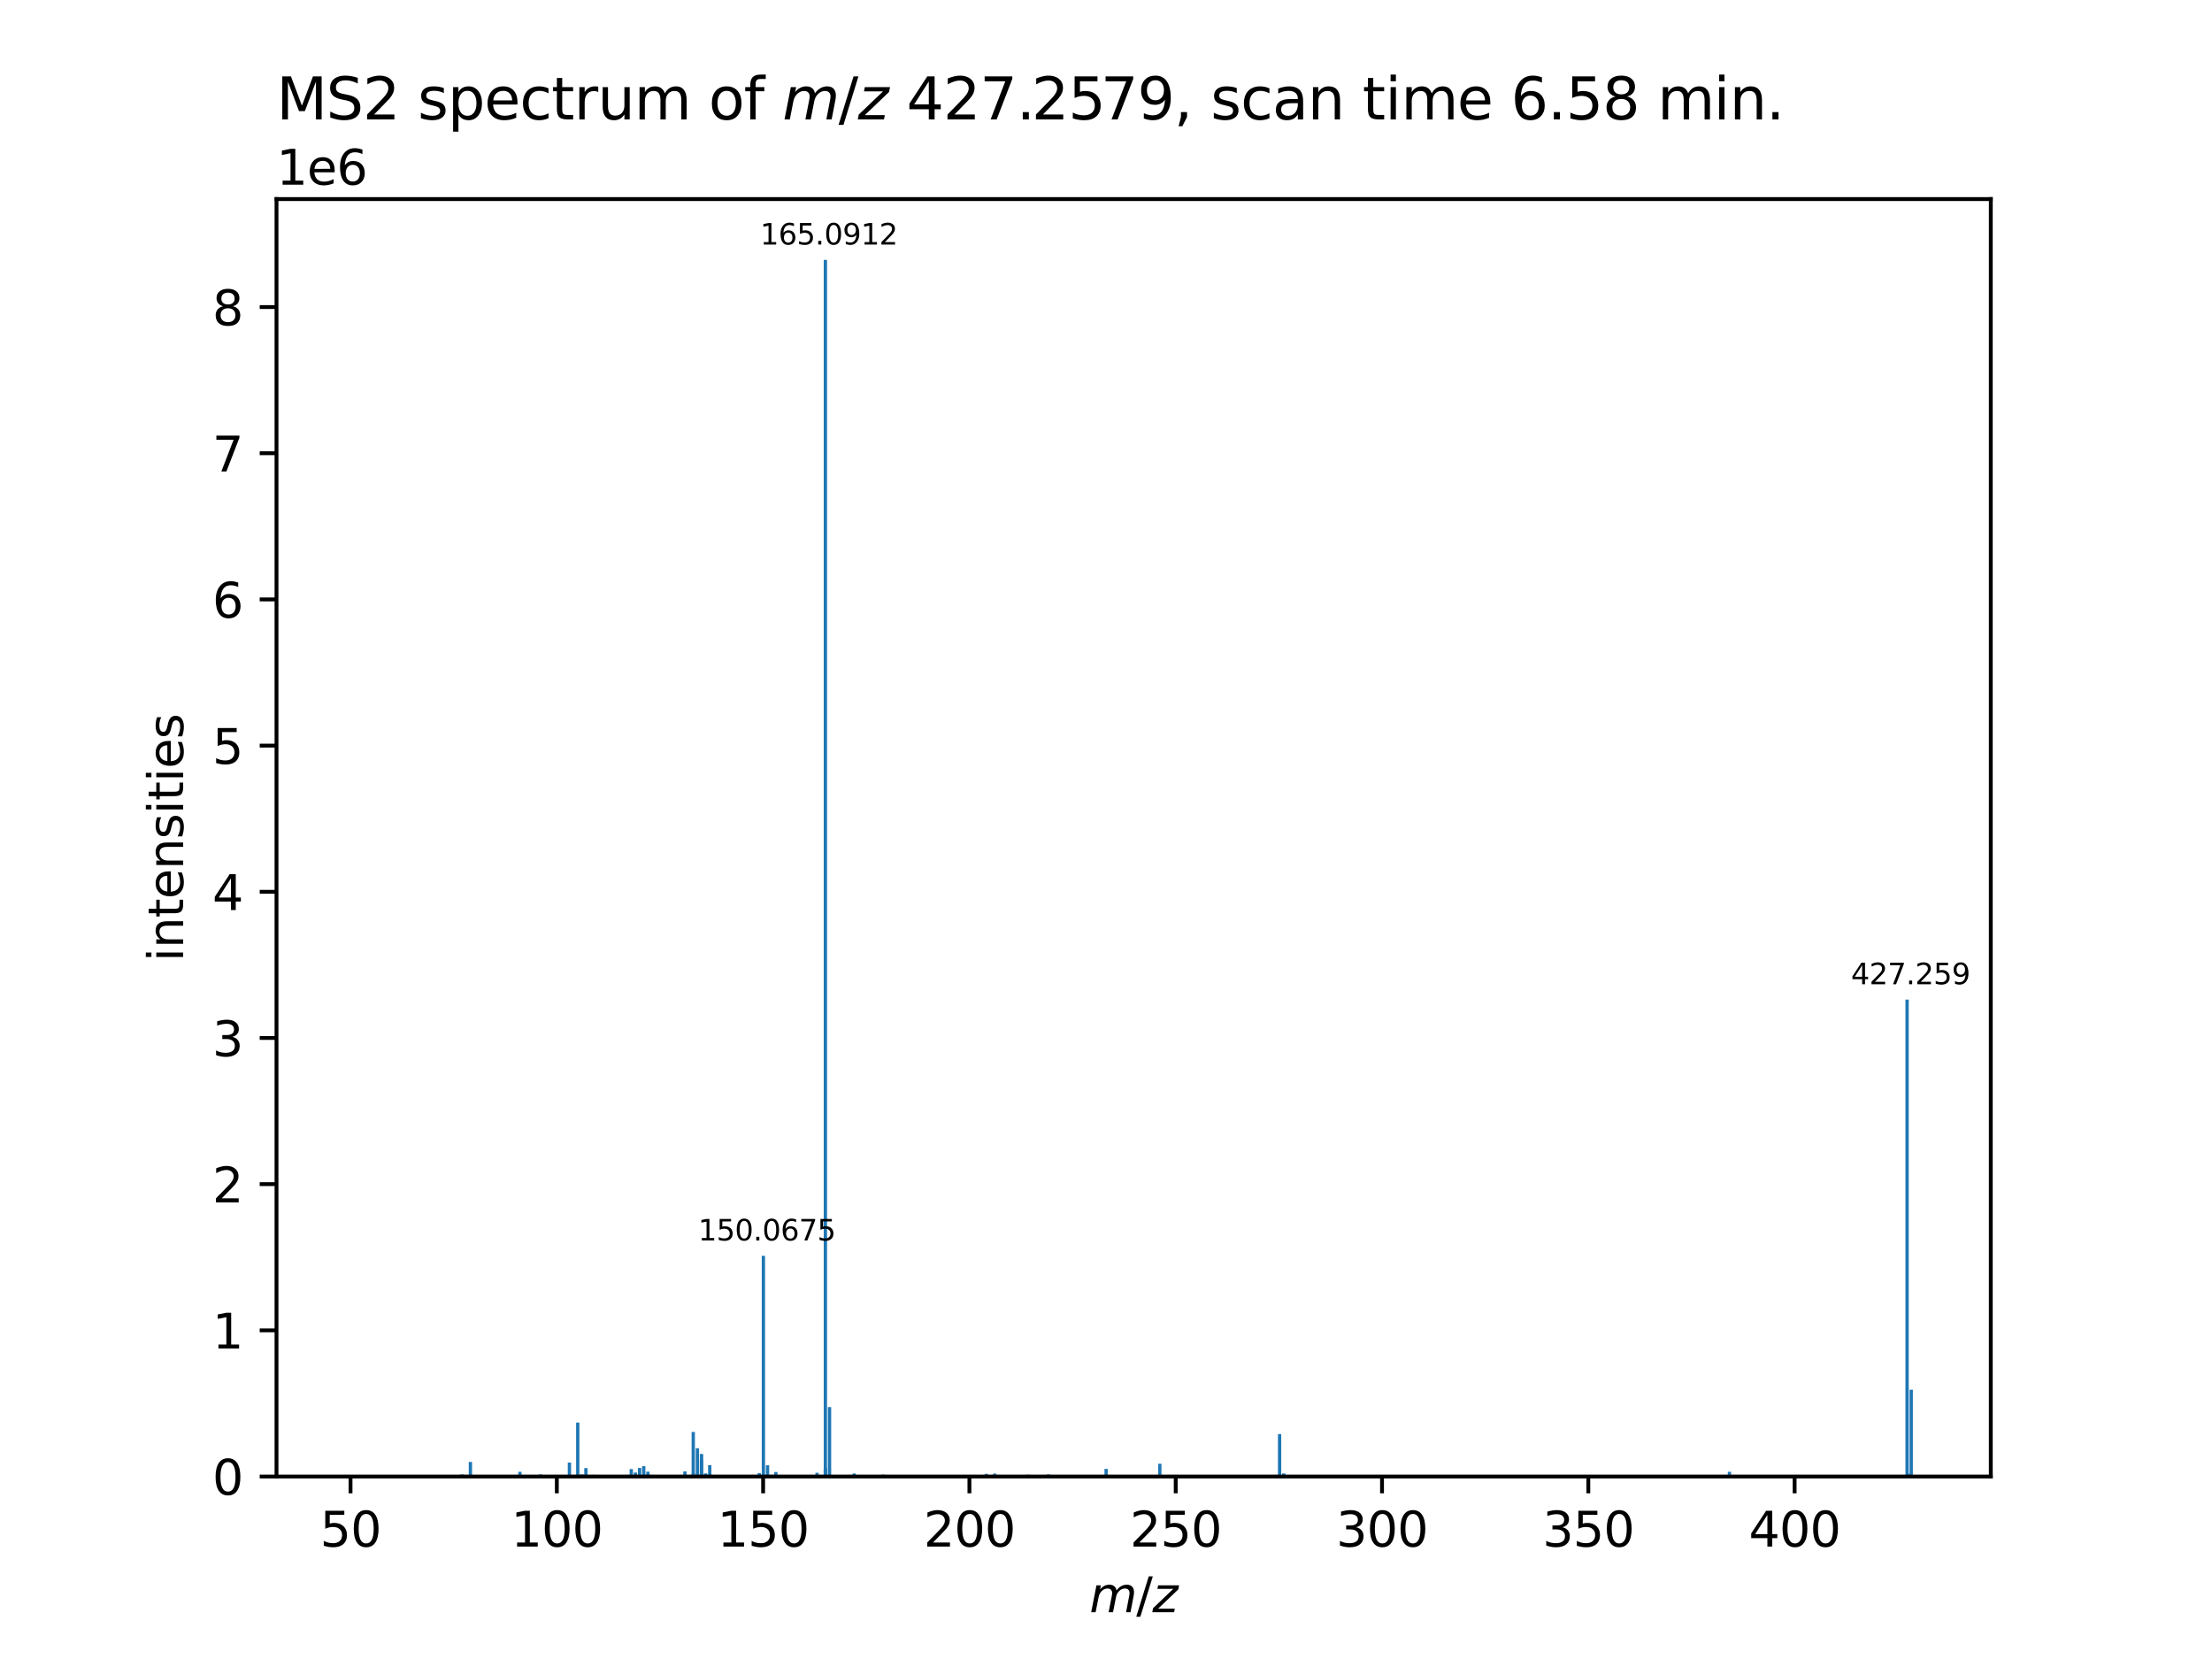 <?xml version="1.0" encoding="utf-8" standalone="no"?>
<!DOCTYPE svg PUBLIC "-//W3C//DTD SVG 1.1//EN"
  "http://www.w3.org/Graphics/SVG/1.1/DTD/svg11.dtd">
<svg xmlns:xlink="http://www.w3.org/1999/xlink" width="460.8pt" height="345.6pt" viewBox="0 0 460.8 345.6" xmlns="http://www.w3.org/2000/svg" version="1.1">
 <defs>
  <style type="text/css">*{stroke-linejoin: round; stroke-linecap: butt}</style>
 </defs>
 <g id="figure_1">
  <g id="patch_1">
   <path d="M 0 345.6 
L 460.8 345.6 
L 460.8 0 
L 0 0 
z
" style="fill: #ffffff"/>
  </g>
  <g id="axes_1">
   <g id="patch_2">
    <path d="M 57.6 307.584 
L 414.72 307.584 
L 414.72 41.472 
L 57.6 41.472 
z
" style="fill: #ffffff"/>
   </g>
   <g id="patch_3">
    <path d="M 73.833 307.584 
L 74.52 307.584 
L 74.52 307.446 
L 73.833 307.446 
z
" clip-path="url(#pd0211fc03f)" style="fill: #1f77b4"/>
   </g>
   <g id="patch_4">
    <path d="M 78.723 307.584 
L 79.411 307.584 
L 79.411 307.359 
L 78.723 307.359 
z
" clip-path="url(#pd0211fc03f)" style="fill: #1f77b4"/>
   </g>
   <g id="patch_5">
    <path d="M 83.421 307.584 
L 84.109 307.584 
L 84.109 307.449 
L 83.421 307.449 
z
" clip-path="url(#pd0211fc03f)" style="fill: #1f77b4"/>
   </g>
   <g id="patch_6">
    <path d="M 83.663 307.584 
L 84.351 307.584 
L 84.351 307.311 
L 83.663 307.311 
z
" clip-path="url(#pd0211fc03f)" style="fill: #1f77b4"/>
   </g>
   <g id="patch_7">
    <path d="M 91.657 307.584 
L 92.344 307.584 
L 92.344 307.327 
L 91.657 307.327 
z
" clip-path="url(#pd0211fc03f)" style="fill: #1f77b4"/>
   </g>
   <g id="patch_8">
    <path d="M 94.416 307.584 
L 95.104 307.584 
L 95.104 307.434 
L 94.416 307.434 
z
" clip-path="url(#pd0211fc03f)" style="fill: #1f77b4"/>
   </g>
   <g id="patch_9">
    <path d="M 95.918 307.584 
L 96.606 307.584 
L 96.606 307.149 
L 95.918 307.149 
z
" clip-path="url(#pd0211fc03f)" style="fill: #1f77b4"/>
   </g>
   <g id="patch_10">
    <path d="M 97.65 307.584 
L 98.338 307.584 
L 98.338 304.55 
L 97.65 304.55 
z
" clip-path="url(#pd0211fc03f)" style="fill: #1f77b4"/>
   </g>
   <g id="patch_11">
    <path d="M 107.098 307.584 
L 107.786 307.584 
L 107.786 307.387 
L 107.098 307.387 
z
" clip-path="url(#pd0211fc03f)" style="fill: #1f77b4"/>
   </g>
   <g id="patch_12">
    <path d="M 107.964 307.584 
L 108.652 307.584 
L 108.652 306.602 
L 107.964 306.602 
z
" clip-path="url(#pd0211fc03f)" style="fill: #1f77b4"/>
   </g>
   <g id="patch_13">
    <path d="M 109.697 307.584 
L 110.385 307.584 
L 110.385 307.432 
L 109.697 307.432 
z
" clip-path="url(#pd0211fc03f)" style="fill: #1f77b4"/>
   </g>
   <g id="patch_14">
    <path d="M 111.398 307.584 
L 112.086 307.584 
L 112.086 307.356 
L 111.398 307.356 
z
" clip-path="url(#pd0211fc03f)" style="fill: #1f77b4"/>
   </g>
   <g id="patch_15">
    <path d="M 112.285 307.584 
L 112.972 307.584 
L 112.972 307.15 
L 112.285 307.15 
z
" clip-path="url(#pd0211fc03f)" style="fill: #1f77b4"/>
   </g>
   <g id="patch_16">
    <path d="M 118.278 307.584 
L 118.966 307.584 
L 118.966 304.682 
L 118.278 304.682 
z
" clip-path="url(#pd0211fc03f)" style="fill: #1f77b4"/>
   </g>
   <g id="patch_17">
    <path d="M 119.145 307.584 
L 119.833 307.584 
L 119.833 307.244 
L 119.145 307.244 
z
" clip-path="url(#pd0211fc03f)" style="fill: #1f77b4"/>
   </g>
   <g id="patch_18">
    <path d="M 119.99 307.584 
L 120.677 307.584 
L 120.677 307.24 
L 119.99 307.24 
z
" clip-path="url(#pd0211fc03f)" style="fill: #1f77b4"/>
   </g>
   <g id="patch_19">
    <path d="M 120.011 307.584 
L 120.699 307.584 
L 120.699 296.35 
L 120.011 296.35 
z
" clip-path="url(#pd0211fc03f)" style="fill: #1f77b4"/>
   </g>
   <g id="patch_20">
    <path d="M 120.873 307.584 
L 121.561 307.584 
L 121.561 307.14 
L 120.873 307.14 
z
" clip-path="url(#pd0211fc03f)" style="fill: #1f77b4"/>
   </g>
   <g id="patch_21">
    <path d="M 121.508 307.584 
L 122.196 307.584 
L 122.196 307.36 
L 121.508 307.36 
z
" clip-path="url(#pd0211fc03f)" style="fill: #1f77b4"/>
   </g>
   <g id="patch_22">
    <path d="M 121.712 307.584 
L 122.4 307.584 
L 122.4 305.831 
L 121.712 305.831 
z
" clip-path="url(#pd0211fc03f)" style="fill: #1f77b4"/>
   </g>
   <g id="patch_23">
    <path d="M 121.743 307.584 
L 122.431 307.584 
L 122.431 307.238 
L 121.743 307.238 
z
" clip-path="url(#pd0211fc03f)" style="fill: #1f77b4"/>
   </g>
   <g id="patch_24">
    <path d="M 123.445 307.584 
L 124.132 307.584 
L 124.132 307.24 
L 123.445 307.24 
z
" clip-path="url(#pd0211fc03f)" style="fill: #1f77b4"/>
   </g>
   <g id="patch_25">
    <path d="M 126.064 307.584 
L 126.752 307.584 
L 126.752 307.418 
L 126.064 307.418 
z
" clip-path="url(#pd0211fc03f)" style="fill: #1f77b4"/>
   </g>
   <g id="patch_26">
    <path d="M 128.593 307.584 
L 129.28 307.584 
L 129.28 307.41 
L 128.593 307.41 
z
" clip-path="url(#pd0211fc03f)" style="fill: #1f77b4"/>
   </g>
   <g id="patch_27">
    <path d="M 130.325 307.584 
L 131.012 307.584 
L 131.012 307.402 
L 130.325 307.402 
z
" clip-path="url(#pd0211fc03f)" style="fill: #1f77b4"/>
   </g>
   <g id="patch_28">
    <path d="M 131.16 307.584 
L 131.848 307.584 
L 131.848 306.032 
L 131.16 306.032 
z
" clip-path="url(#pd0211fc03f)" style="fill: #1f77b4"/>
   </g>
   <g id="patch_29">
    <path d="M 132.026 307.584 
L 132.714 307.584 
L 132.714 306.756 
L 132.026 306.756 
z
" clip-path="url(#pd0211fc03f)" style="fill: #1f77b4"/>
   </g>
   <g id="patch_30">
    <path d="M 132.037 307.584 
L 132.724 307.584 
L 132.724 307.371 
L 132.037 307.371 
z
" clip-path="url(#pd0211fc03f)" style="fill: #1f77b4"/>
   </g>
   <g id="patch_31">
    <path d="M 132.892 307.584 
L 133.58 307.584 
L 133.58 305.794 
L 132.892 305.794 
z
" clip-path="url(#pd0211fc03f)" style="fill: #1f77b4"/>
   </g>
   <g id="patch_32">
    <path d="M 133.759 307.584 
L 134.446 307.584 
L 134.446 305.436 
L 133.759 305.436 
z
" clip-path="url(#pd0211fc03f)" style="fill: #1f77b4"/>
   </g>
   <g id="patch_33">
    <path d="M 134.625 307.584 
L 135.313 307.584 
L 135.313 306.575 
L 134.625 306.575 
z
" clip-path="url(#pd0211fc03f)" style="fill: #1f77b4"/>
   </g>
   <g id="patch_34">
    <path d="M 134.645 307.584 
L 135.333 307.584 
L 135.333 307.062 
L 134.645 307.062 
z
" clip-path="url(#pd0211fc03f)" style="fill: #1f77b4"/>
   </g>
   <g id="patch_35">
    <path d="M 142.34 307.584 
L 143.028 307.584 
L 143.028 306.506 
L 142.34 306.506 
z
" clip-path="url(#pd0211fc03f)" style="fill: #1f77b4"/>
   </g>
   <g id="patch_36">
    <path d="M 143.207 307.584 
L 143.895 307.584 
L 143.895 307.342 
L 143.207 307.342 
z
" clip-path="url(#pd0211fc03f)" style="fill: #1f77b4"/>
   </g>
   <g id="patch_37">
    <path d="M 144.073 307.584 
L 144.76 307.584 
L 144.76 298.309 
L 144.073 298.309 
z
" clip-path="url(#pd0211fc03f)" style="fill: #1f77b4"/>
   </g>
   <g id="patch_38">
    <path d="M 144.082 307.584 
L 144.77 307.584 
L 144.77 306.902 
L 144.082 306.902 
z
" clip-path="url(#pd0211fc03f)" style="fill: #1f77b4"/>
   </g>
   <g id="patch_39">
    <path d="M 144.939 307.584 
L 145.627 307.584 
L 145.627 301.701 
L 144.939 301.701 
z
" clip-path="url(#pd0211fc03f)" style="fill: #1f77b4"/>
   </g>
   <g id="patch_40">
    <path d="M 145.774 307.584 
L 146.462 307.584 
L 146.462 304.159 
L 145.774 304.159 
z
" clip-path="url(#pd0211fc03f)" style="fill: #1f77b4"/>
   </g>
   <g id="patch_41">
    <path d="M 145.805 307.584 
L 146.493 307.584 
L 146.493 302.881 
L 145.805 302.881 
z
" clip-path="url(#pd0211fc03f)" style="fill: #1f77b4"/>
   </g>
   <g id="patch_42">
    <path d="M 146.649 307.584 
L 147.336 307.584 
L 147.336 306.938 
L 146.649 306.938 
z
" clip-path="url(#pd0211fc03f)" style="fill: #1f77b4"/>
   </g>
   <g id="patch_43">
    <path d="M 147.506 307.584 
L 148.194 307.584 
L 148.194 305.224 
L 147.506 305.224 
z
" clip-path="url(#pd0211fc03f)" style="fill: #1f77b4"/>
   </g>
   <g id="patch_44">
    <path d="M 147.538 307.584 
L 148.225 307.584 
L 148.225 307.058 
L 147.538 307.058 
z
" clip-path="url(#pd0211fc03f)" style="fill: #1f77b4"/>
   </g>
   <g id="patch_45">
    <path d="M 154.387 307.584 
L 155.074 307.584 
L 155.074 307.335 
L 154.387 307.335 
z
" clip-path="url(#pd0211fc03f)" style="fill: #1f77b4"/>
   </g>
   <g id="patch_46">
    <path d="M 157.82 307.584 
L 158.508 307.584 
L 158.508 306.87 
L 157.82 306.87 
z
" clip-path="url(#pd0211fc03f)" style="fill: #1f77b4"/>
   </g>
   <g id="patch_47">
    <path d="M 158.687 307.584 
L 159.374 307.584 
L 159.374 261.614 
L 158.687 261.614 
z
" clip-path="url(#pd0211fc03f)" style="fill: #1f77b4"/>
   </g>
   <g id="patch_48">
    <path d="M 159.549 307.584 
L 160.237 307.584 
L 160.237 305.251 
L 159.549 305.251 
z
" clip-path="url(#pd0211fc03f)" style="fill: #1f77b4"/>
   </g>
   <g id="patch_49">
    <path d="M 160.42 307.584 
L 161.107 307.584 
L 161.107 307.235 
L 160.42 307.235 
z
" clip-path="url(#pd0211fc03f)" style="fill: #1f77b4"/>
   </g>
   <g id="patch_50">
    <path d="M 161.285 307.584 
L 161.973 307.584 
L 161.973 306.653 
L 161.285 306.653 
z
" clip-path="url(#pd0211fc03f)" style="fill: #1f77b4"/>
   </g>
   <g id="patch_51">
    <path d="M 169.867 307.584 
L 170.555 307.584 
L 170.555 306.813 
L 169.867 306.813 
z
" clip-path="url(#pd0211fc03f)" style="fill: #1f77b4"/>
   </g>
   <g id="patch_52">
    <path d="M 171.575 307.584 
L 172.263 307.584 
L 172.263 306.034 
L 171.575 306.034 
z
" clip-path="url(#pd0211fc03f)" style="fill: #1f77b4"/>
   </g>
   <g id="patch_53">
    <path d="M 171.6 307.584 
L 172.288 307.584 
L 172.288 54.144 
L 171.6 54.144 
z
" clip-path="url(#pd0211fc03f)" style="fill: #1f77b4"/>
   </g>
   <g id="patch_54">
    <path d="M 171.619 307.584 
L 172.307 307.584 
L 172.307 306.597 
L 171.619 306.597 
z
" clip-path="url(#pd0211fc03f)" style="fill: #1f77b4"/>
   </g>
   <g id="patch_55">
    <path d="M 171.625 307.584 
L 172.313 307.584 
L 172.313 305.821 
L 171.625 305.821 
z
" clip-path="url(#pd0211fc03f)" style="fill: #1f77b4"/>
   </g>
   <g id="patch_56">
    <path d="M 171.632 307.584 
L 172.32 307.584 
L 172.32 306.755 
L 171.632 306.755 
z
" clip-path="url(#pd0211fc03f)" style="fill: #1f77b4"/>
   </g>
   <g id="patch_57">
    <path d="M 172.449 307.584 
L 173.137 307.584 
L 173.137 307.278 
L 172.449 307.278 
z
" clip-path="url(#pd0211fc03f)" style="fill: #1f77b4"/>
   </g>
   <g id="patch_58">
    <path d="M 172.462 307.584 
L 173.15 307.584 
L 173.15 293.121 
L 172.462 293.121 
z
" clip-path="url(#pd0211fc03f)" style="fill: #1f77b4"/>
   </g>
   <g id="patch_59">
    <path d="M 177.603 307.584 
L 178.291 307.584 
L 178.291 306.955 
L 177.603 306.955 
z
" clip-path="url(#pd0211fc03f)" style="fill: #1f77b4"/>
   </g>
   <g id="patch_60">
    <path d="M 183.646 307.584 
L 184.334 307.584 
L 184.334 307.196 
L 183.646 307.196 
z
" clip-path="url(#pd0211fc03f)" style="fill: #1f77b4"/>
   </g>
   <g id="patch_61">
    <path d="M 185.858 307.584 
L 186.545 307.584 
L 186.545 307.433 
L 185.858 307.433 
z
" clip-path="url(#pd0211fc03f)" style="fill: #1f77b4"/>
   </g>
   <g id="patch_62">
    <path d="M 190.528 307.584 
L 191.216 307.584 
L 191.216 307.389 
L 190.528 307.389 
z
" clip-path="url(#pd0211fc03f)" style="fill: #1f77b4"/>
   </g>
   <g id="patch_63">
    <path d="M 204.264 307.584 
L 204.952 307.584 
L 204.952 307.298 
L 204.264 307.298 
z
" clip-path="url(#pd0211fc03f)" style="fill: #1f77b4"/>
   </g>
   <g id="patch_64">
    <path d="M 205.131 307.584 
L 205.818 307.584 
L 205.818 307.014 
L 205.131 307.014 
z
" clip-path="url(#pd0211fc03f)" style="fill: #1f77b4"/>
   </g>
   <g id="patch_65">
    <path d="M 206.863 307.584 
L 207.55 307.584 
L 207.55 306.978 
L 206.863 306.978 
z
" clip-path="url(#pd0211fc03f)" style="fill: #1f77b4"/>
   </g>
   <g id="patch_66">
    <path d="M 213.743 307.584 
L 214.431 307.584 
L 214.431 307.218 
L 213.743 307.218 
z
" clip-path="url(#pd0211fc03f)" style="fill: #1f77b4"/>
   </g>
   <g id="patch_67">
    <path d="M 218.054 307.584 
L 218.742 307.584 
L 218.742 307.156 
L 218.054 307.156 
z
" clip-path="url(#pd0211fc03f)" style="fill: #1f77b4"/>
   </g>
   <g id="patch_68">
    <path d="M 230.079 307.584 
L 230.767 307.584 
L 230.767 306.001 
L 230.079 306.001 
z
" clip-path="url(#pd0211fc03f)" style="fill: #1f77b4"/>
   </g>
   <g id="patch_69">
    <path d="M 232.688 307.584 
L 233.375 307.584 
L 233.375 307.343 
L 232.688 307.343 
z
" clip-path="url(#pd0211fc03f)" style="fill: #1f77b4"/>
   </g>
   <g id="patch_70">
    <path d="M 241.27 307.584 
L 241.958 307.584 
L 241.958 304.928 
L 241.27 304.928 
z
" clip-path="url(#pd0211fc03f)" style="fill: #1f77b4"/>
   </g>
   <g id="patch_71">
    <path d="M 242.132 307.584 
L 242.82 307.584 
L 242.82 307.299 
L 242.132 307.299 
z
" clip-path="url(#pd0211fc03f)" style="fill: #1f77b4"/>
   </g>
   <g id="patch_72">
    <path d="M 266.192 307.584 
L 266.879 307.584 
L 266.879 307.346 
L 266.192 307.346 
z
" clip-path="url(#pd0211fc03f)" style="fill: #1f77b4"/>
   </g>
   <g id="patch_73">
    <path d="M 266.219 307.584 
L 266.906 307.584 
L 266.906 298.741 
L 266.219 298.741 
z
" clip-path="url(#pd0211fc03f)" style="fill: #1f77b4"/>
   </g>
   <g id="patch_74">
    <path d="M 267.081 307.584 
L 267.769 307.584 
L 267.769 306.936 
L 267.081 306.936 
z
" clip-path="url(#pd0211fc03f)" style="fill: #1f77b4"/>
   </g>
   <g id="patch_75">
    <path d="M 318.368 307.584 
L 319.056 307.584 
L 319.056 307.397 
L 318.368 307.397 
z
" clip-path="url(#pd0211fc03f)" style="fill: #1f77b4"/>
   </g>
   <g id="patch_76">
    <path d="M 359.931 307.584 
L 360.619 307.584 
L 360.619 306.6 
L 359.931 306.6 
z
" clip-path="url(#pd0211fc03f)" style="fill: #1f77b4"/>
   </g>
   <g id="patch_77">
    <path d="M 365.535 307.584 
L 366.223 307.584 
L 366.223 307.392 
L 365.535 307.392 
z
" clip-path="url(#pd0211fc03f)" style="fill: #1f77b4"/>
   </g>
   <g id="patch_78">
    <path d="M 396.937 307.584 
L 397.625 307.584 
L 397.625 208.238 
L 396.937 208.238 
z
" clip-path="url(#pd0211fc03f)" style="fill: #1f77b4"/>
   </g>
   <g id="patch_79">
    <path d="M 397.04 307.584 
L 397.728 307.584 
L 397.728 306.931 
L 397.04 306.931 
z
" clip-path="url(#pd0211fc03f)" style="fill: #1f77b4"/>
   </g>
   <g id="patch_80">
    <path d="M 397.8 307.584 
L 398.487 307.584 
L 398.487 289.507 
L 397.8 289.507 
z
" clip-path="url(#pd0211fc03f)" style="fill: #1f77b4"/>
   </g>
   <g id="matplotlib.axis_1">
    <g id="xtick_1">
     <g id="line2d_1">
      <defs>
       <path id="m084077f33c" d="M 0 0 
L 0 3.5 
" style="stroke: #000000; stroke-width: 0.8"/>
      </defs>
      <g>
       <use xlink:href="#m084077f33c" x="73.021" y="307.584" style="stroke: #000000; stroke-width: 0.8"/>
      </g>
     </g>
     <g id="text_1">
      <!-- 50 -->
      <g transform="translate(66.658 322.182) scale(0.1 -0.1)">
       <defs>
        <path id="DejaVuSans-35" d="M 691 4666 
L 3169 4666 
L 3169 4134 
L 1269 4134 
L 1269 2991 
Q 1406 3038 1543 3061 
Q 1681 3084 1819 3084 
Q 2600 3084 3056 2656 
Q 3513 2228 3513 1497 
Q 3513 744 3044 326 
Q 2575 -91 1722 -91 
Q 1428 -91 1123 -41 
Q 819 9 494 109 
L 494 744 
Q 775 591 1075 516 
Q 1375 441 1709 441 
Q 2250 441 2565 725 
Q 2881 1009 2881 1497 
Q 2881 1984 2565 2268 
Q 2250 2553 1709 2553 
Q 1456 2553 1204 2497 
Q 953 2441 691 2322 
L 691 4666 
z
" transform="scale(0.016)"/>
        <path id="DejaVuSans-30" d="M 2034 4250 
Q 1547 4250 1301 3770 
Q 1056 3291 1056 2328 
Q 1056 1369 1301 889 
Q 1547 409 2034 409 
Q 2525 409 2770 889 
Q 3016 1369 3016 2328 
Q 3016 3291 2770 3770 
Q 2525 4250 2034 4250 
z
M 2034 4750 
Q 2819 4750 3233 4129 
Q 3647 3509 3647 2328 
Q 3647 1150 3233 529 
Q 2819 -91 2034 -91 
Q 1250 -91 836 529 
Q 422 1150 422 2328 
Q 422 3509 836 4129 
Q 1250 4750 2034 4750 
z
" transform="scale(0.016)"/>
       </defs>
       <use xlink:href="#DejaVuSans-35"/>
       <use xlink:href="#DejaVuSans-30" x="63.623"/>
      </g>
     </g>
    </g>
    <g id="xtick_2">
     <g id="line2d_2">
      <g>
       <use xlink:href="#m084077f33c" x="115.997" y="307.584" style="stroke: #000000; stroke-width: 0.8"/>
      </g>
     </g>
     <g id="text_2">
      <!-- 100 -->
      <g transform="translate(106.453 322.182) scale(0.1 -0.1)">
       <defs>
        <path id="DejaVuSans-31" d="M 794 531 
L 1825 531 
L 1825 4091 
L 703 3866 
L 703 4441 
L 1819 4666 
L 2450 4666 
L 2450 531 
L 3481 531 
L 3481 0 
L 794 0 
L 794 531 
z
" transform="scale(0.016)"/>
       </defs>
       <use xlink:href="#DejaVuSans-31"/>
       <use xlink:href="#DejaVuSans-30" x="63.623"/>
       <use xlink:href="#DejaVuSans-30" x="127.246"/>
      </g>
     </g>
    </g>
    <g id="xtick_3">
     <g id="line2d_3">
      <g>
       <use xlink:href="#m084077f33c" x="158.973" y="307.584" style="stroke: #000000; stroke-width: 0.8"/>
      </g>
     </g>
     <g id="text_3">
      <!-- 150 -->
      <g transform="translate(149.429 322.182) scale(0.1 -0.1)">
       <use xlink:href="#DejaVuSans-31"/>
       <use xlink:href="#DejaVuSans-35" x="63.623"/>
       <use xlink:href="#DejaVuSans-30" x="127.246"/>
      </g>
     </g>
    </g>
    <g id="xtick_4">
     <g id="line2d_4">
      <g>
       <use xlink:href="#m084077f33c" x="201.948" y="307.584" style="stroke: #000000; stroke-width: 0.8"/>
      </g>
     </g>
     <g id="text_4">
      <!-- 200 -->
      <g transform="translate(192.405 322.182) scale(0.1 -0.1)">
       <defs>
        <path id="DejaVuSans-32" d="M 1228 531 
L 3431 531 
L 3431 0 
L 469 0 
L 469 531 
Q 828 903 1448 1529 
Q 2069 2156 2228 2338 
Q 2531 2678 2651 2914 
Q 2772 3150 2772 3378 
Q 2772 3750 2511 3984 
Q 2250 4219 1831 4219 
Q 1534 4219 1204 4116 
Q 875 4013 500 3803 
L 500 4441 
Q 881 4594 1212 4672 
Q 1544 4750 1819 4750 
Q 2544 4750 2975 4387 
Q 3406 4025 3406 3419 
Q 3406 3131 3298 2873 
Q 3191 2616 2906 2266 
Q 2828 2175 2409 1742 
Q 1991 1309 1228 531 
z
" transform="scale(0.016)"/>
       </defs>
       <use xlink:href="#DejaVuSans-32"/>
       <use xlink:href="#DejaVuSans-30" x="63.623"/>
       <use xlink:href="#DejaVuSans-30" x="127.246"/>
      </g>
     </g>
    </g>
    <g id="xtick_5">
     <g id="line2d_5">
      <g>
       <use xlink:href="#m084077f33c" x="244.924" y="307.584" style="stroke: #000000; stroke-width: 0.8"/>
      </g>
     </g>
     <g id="text_5">
      <!-- 250 -->
      <g transform="translate(235.381 322.182) scale(0.1 -0.1)">
       <use xlink:href="#DejaVuSans-32"/>
       <use xlink:href="#DejaVuSans-35" x="63.623"/>
       <use xlink:href="#DejaVuSans-30" x="127.246"/>
      </g>
     </g>
    </g>
    <g id="xtick_6">
     <g id="line2d_6">
      <g>
       <use xlink:href="#m084077f33c" x="287.9" y="307.584" style="stroke: #000000; stroke-width: 0.8"/>
      </g>
     </g>
     <g id="text_6">
      <!-- 300 -->
      <g transform="translate(278.356 322.182) scale(0.1 -0.1)">
       <defs>
        <path id="DejaVuSans-33" d="M 2597 2516 
Q 3050 2419 3304 2112 
Q 3559 1806 3559 1356 
Q 3559 666 3084 287 
Q 2609 -91 1734 -91 
Q 1441 -91 1130 -33 
Q 819 25 488 141 
L 488 750 
Q 750 597 1062 519 
Q 1375 441 1716 441 
Q 2309 441 2620 675 
Q 2931 909 2931 1356 
Q 2931 1769 2642 2001 
Q 2353 2234 1838 2234 
L 1294 2234 
L 1294 2753 
L 1863 2753 
Q 2328 2753 2575 2939 
Q 2822 3125 2822 3475 
Q 2822 3834 2567 4026 
Q 2313 4219 1838 4219 
Q 1578 4219 1281 4162 
Q 984 4106 628 3988 
L 628 4550 
Q 988 4650 1302 4700 
Q 1616 4750 1894 4750 
Q 2613 4750 3031 4423 
Q 3450 4097 3450 3541 
Q 3450 3153 3228 2886 
Q 3006 2619 2597 2516 
z
" transform="scale(0.016)"/>
       </defs>
       <use xlink:href="#DejaVuSans-33"/>
       <use xlink:href="#DejaVuSans-30" x="63.623"/>
       <use xlink:href="#DejaVuSans-30" x="127.246"/>
      </g>
     </g>
    </g>
    <g id="xtick_7">
     <g id="line2d_7">
      <g>
       <use xlink:href="#m084077f33c" x="330.876" y="307.584" style="stroke: #000000; stroke-width: 0.8"/>
      </g>
     </g>
     <g id="text_7">
      <!-- 350 -->
      <g transform="translate(321.332 322.182) scale(0.1 -0.1)">
       <use xlink:href="#DejaVuSans-33"/>
       <use xlink:href="#DejaVuSans-35" x="63.623"/>
       <use xlink:href="#DejaVuSans-30" x="127.246"/>
      </g>
     </g>
    </g>
    <g id="xtick_8">
     <g id="line2d_8">
      <g>
       <use xlink:href="#m084077f33c" x="373.852" y="307.584" style="stroke: #000000; stroke-width: 0.8"/>
      </g>
     </g>
     <g id="text_8">
      <!-- 400 -->
      <g transform="translate(364.308 322.182) scale(0.1 -0.1)">
       <defs>
        <path id="DejaVuSans-34" d="M 2419 4116 
L 825 1625 
L 2419 1625 
L 2419 4116 
z
M 2253 4666 
L 3047 4666 
L 3047 1625 
L 3713 1625 
L 3713 1100 
L 3047 1100 
L 3047 0 
L 2419 0 
L 2419 1100 
L 313 1100 
L 313 1709 
L 2253 4666 
z
" transform="scale(0.016)"/>
       </defs>
       <use xlink:href="#DejaVuSans-34"/>
       <use xlink:href="#DejaVuSans-30" x="63.623"/>
       <use xlink:href="#DejaVuSans-30" x="127.246"/>
      </g>
     </g>
    </g>
    <g id="text_9">
     <!-- ${m/z}$ -->
     <g transform="translate(226.96 335.861) scale(0.1 -0.1)">
      <defs>
       <path id="DejaVuSans-Oblique-6d" d="M 5747 2113 
L 5338 0 
L 4763 0 
L 5166 2094 
Q 5191 2228 5203 2325 
Q 5216 2422 5216 2491 
Q 5216 2772 5059 2928 
Q 4903 3084 4622 3084 
Q 4203 3084 3875 2770 
Q 3547 2456 3450 1953 
L 3066 0 
L 2491 0 
L 2900 2094 
Q 2925 2209 2937 2307 
Q 2950 2406 2950 2484 
Q 2950 2769 2794 2926 
Q 2638 3084 2363 3084 
Q 1938 3084 1609 2770 
Q 1281 2456 1184 1953 
L 800 0 
L 225 0 
L 909 3500 
L 1484 3500 
L 1375 2956 
Q 1609 3263 1923 3423 
Q 2238 3584 2597 3584 
Q 2978 3584 3223 3384 
Q 3469 3184 3519 2828 
Q 3781 3197 4126 3390 
Q 4472 3584 4856 3584 
Q 5306 3584 5551 3325 
Q 5797 3066 5797 2591 
Q 5797 2488 5784 2364 
Q 5772 2241 5747 2113 
z
" transform="scale(0.016)"/>
       <path id="DejaVuSans-2f" d="M 1625 4666 
L 2156 4666 
L 531 -594 
L 0 -594 
L 1625 4666 
z
" transform="scale(0.016)"/>
       <path id="DejaVuSans-Oblique-7a" d="M 744 3500 
L 3475 3500 
L 3372 2975 
L 738 459 
L 2913 459 
L 2822 0 
L -19 0 
L 84 525 
L 2719 3041 
L 653 3041 
L 744 3500 
z
" transform="scale(0.016)"/>
      </defs>
      <use xlink:href="#DejaVuSans-Oblique-6d" transform="translate(0 0.094)"/>
      <use xlink:href="#DejaVuSans-2f" transform="translate(97.412 0.094)"/>
      <use xlink:href="#DejaVuSans-Oblique-7a" transform="translate(131.104 0.094)"/>
     </g>
    </g>
   </g>
   <g id="matplotlib.axis_2">
    <g id="ytick_1">
     <g id="line2d_9">
      <defs>
       <path id="mabaf7be510" d="M 0 0 
L -3.5 0 
" style="stroke: #000000; stroke-width: 0.8"/>
      </defs>
      <g>
       <use xlink:href="#mabaf7be510" x="57.6" y="307.584" style="stroke: #000000; stroke-width: 0.8"/>
      </g>
     </g>
     <g id="text_10">
      <!-- 0 -->
      <g transform="translate(44.237 311.383) scale(0.1 -0.1)">
       <use xlink:href="#DejaVuSans-30"/>
      </g>
     </g>
    </g>
    <g id="ytick_2">
     <g id="line2d_10">
      <g>
       <use xlink:href="#mabaf7be510" x="57.6" y="277.132" style="stroke: #000000; stroke-width: 0.8"/>
      </g>
     </g>
     <g id="text_11">
      <!-- 1 -->
      <g transform="translate(44.237 280.931) scale(0.1 -0.1)">
       <use xlink:href="#DejaVuSans-31"/>
      </g>
     </g>
    </g>
    <g id="ytick_3">
     <g id="line2d_11">
      <g>
       <use xlink:href="#mabaf7be510" x="57.6" y="246.679" style="stroke: #000000; stroke-width: 0.8"/>
      </g>
     </g>
     <g id="text_12">
      <!-- 2 -->
      <g transform="translate(44.237 250.479) scale(0.1 -0.1)">
       <use xlink:href="#DejaVuSans-32"/>
      </g>
     </g>
    </g>
    <g id="ytick_4">
     <g id="line2d_12">
      <g>
       <use xlink:href="#mabaf7be510" x="57.6" y="216.227" style="stroke: #000000; stroke-width: 0.8"/>
      </g>
     </g>
     <g id="text_13">
      <!-- 3 -->
      <g transform="translate(44.237 220.026) scale(0.1 -0.1)">
       <use xlink:href="#DejaVuSans-33"/>
      </g>
     </g>
    </g>
    <g id="ytick_5">
     <g id="line2d_13">
      <g>
       <use xlink:href="#mabaf7be510" x="57.6" y="185.775" style="stroke: #000000; stroke-width: 0.8"/>
      </g>
     </g>
     <g id="text_14">
      <!-- 4 -->
      <g transform="translate(44.237 189.574) scale(0.1 -0.1)">
       <use xlink:href="#DejaVuSans-34"/>
      </g>
     </g>
    </g>
    <g id="ytick_6">
     <g id="line2d_14">
      <g>
       <use xlink:href="#mabaf7be510" x="57.6" y="155.323" style="stroke: #000000; stroke-width: 0.8"/>
      </g>
     </g>
     <g id="text_15">
      <!-- 5 -->
      <g transform="translate(44.237 159.122) scale(0.1 -0.1)">
       <use xlink:href="#DejaVuSans-35"/>
      </g>
     </g>
    </g>
    <g id="ytick_7">
     <g id="line2d_15">
      <g>
       <use xlink:href="#mabaf7be510" x="57.6" y="124.87" style="stroke: #000000; stroke-width: 0.8"/>
      </g>
     </g>
     <g id="text_16">
      <!-- 6 -->
      <g transform="translate(44.237 128.67) scale(0.1 -0.1)">
       <defs>
        <path id="DejaVuSans-36" d="M 2113 2584 
Q 1688 2584 1439 2293 
Q 1191 2003 1191 1497 
Q 1191 994 1439 701 
Q 1688 409 2113 409 
Q 2538 409 2786 701 
Q 3034 994 3034 1497 
Q 3034 2003 2786 2293 
Q 2538 2584 2113 2584 
z
M 3366 4563 
L 3366 3988 
Q 3128 4100 2886 4159 
Q 2644 4219 2406 4219 
Q 1781 4219 1451 3797 
Q 1122 3375 1075 2522 
Q 1259 2794 1537 2939 
Q 1816 3084 2150 3084 
Q 2853 3084 3261 2657 
Q 3669 2231 3669 1497 
Q 3669 778 3244 343 
Q 2819 -91 2113 -91 
Q 1303 -91 875 529 
Q 447 1150 447 2328 
Q 447 3434 972 4092 
Q 1497 4750 2381 4750 
Q 2619 4750 2861 4703 
Q 3103 4656 3366 4563 
z
" transform="scale(0.016)"/>
       </defs>
       <use xlink:href="#DejaVuSans-36"/>
      </g>
     </g>
    </g>
    <g id="ytick_8">
     <g id="line2d_16">
      <g>
       <use xlink:href="#mabaf7be510" x="57.6" y="94.418" style="stroke: #000000; stroke-width: 0.8"/>
      </g>
     </g>
     <g id="text_17">
      <!-- 7 -->
      <g transform="translate(44.237 98.217) scale(0.1 -0.1)">
       <defs>
        <path id="DejaVuSans-37" d="M 525 4666 
L 3525 4666 
L 3525 4397 
L 1831 0 
L 1172 0 
L 2766 4134 
L 525 4134 
L 525 4666 
z
" transform="scale(0.016)"/>
       </defs>
       <use xlink:href="#DejaVuSans-37"/>
      </g>
     </g>
    </g>
    <g id="ytick_9">
     <g id="line2d_17">
      <g>
       <use xlink:href="#mabaf7be510" x="57.6" y="63.966" style="stroke: #000000; stroke-width: 0.8"/>
      </g>
     </g>
     <g id="text_18">
      <!-- 8 -->
      <g transform="translate(44.237 67.765) scale(0.1 -0.1)">
       <defs>
        <path id="DejaVuSans-38" d="M 2034 2216 
Q 1584 2216 1326 1975 
Q 1069 1734 1069 1313 
Q 1069 891 1326 650 
Q 1584 409 2034 409 
Q 2484 409 2743 651 
Q 3003 894 3003 1313 
Q 3003 1734 2745 1975 
Q 2488 2216 2034 2216 
z
M 1403 2484 
Q 997 2584 770 2862 
Q 544 3141 544 3541 
Q 544 4100 942 4425 
Q 1341 4750 2034 4750 
Q 2731 4750 3128 4425 
Q 3525 4100 3525 3541 
Q 3525 3141 3298 2862 
Q 3072 2584 2669 2484 
Q 3125 2378 3379 2068 
Q 3634 1759 3634 1313 
Q 3634 634 3220 271 
Q 2806 -91 2034 -91 
Q 1263 -91 848 271 
Q 434 634 434 1313 
Q 434 1759 690 2068 
Q 947 2378 1403 2484 
z
M 1172 3481 
Q 1172 3119 1398 2916 
Q 1625 2713 2034 2713 
Q 2441 2713 2670 2916 
Q 2900 3119 2900 3481 
Q 2900 3844 2670 4047 
Q 2441 4250 2034 4250 
Q 1625 4250 1398 4047 
Q 1172 3844 1172 3481 
z
" transform="scale(0.016)"/>
       </defs>
       <use xlink:href="#DejaVuSans-38"/>
      </g>
     </g>
    </g>
    <g id="text_19">
     <!-- intensities -->
     <g transform="translate(38.158 200.315) rotate(-90) scale(0.1 -0.1)">
      <defs>
       <path id="DejaVuSans-69" d="M 603 3500 
L 1178 3500 
L 1178 0 
L 603 0 
L 603 3500 
z
M 603 4863 
L 1178 4863 
L 1178 4134 
L 603 4134 
L 603 4863 
z
" transform="scale(0.016)"/>
       <path id="DejaVuSans-6e" d="M 3513 2113 
L 3513 0 
L 2938 0 
L 2938 2094 
Q 2938 2591 2744 2837 
Q 2550 3084 2163 3084 
Q 1697 3084 1428 2787 
Q 1159 2491 1159 1978 
L 1159 0 
L 581 0 
L 581 3500 
L 1159 3500 
L 1159 2956 
Q 1366 3272 1645 3428 
Q 1925 3584 2291 3584 
Q 2894 3584 3203 3211 
Q 3513 2838 3513 2113 
z
" transform="scale(0.016)"/>
       <path id="DejaVuSans-74" d="M 1172 4494 
L 1172 3500 
L 2356 3500 
L 2356 3053 
L 1172 3053 
L 1172 1153 
Q 1172 725 1289 603 
Q 1406 481 1766 481 
L 2356 481 
L 2356 0 
L 1766 0 
Q 1100 0 847 248 
Q 594 497 594 1153 
L 594 3053 
L 172 3053 
L 172 3500 
L 594 3500 
L 594 4494 
L 1172 4494 
z
" transform="scale(0.016)"/>
       <path id="DejaVuSans-65" d="M 3597 1894 
L 3597 1613 
L 953 1613 
Q 991 1019 1311 708 
Q 1631 397 2203 397 
Q 2534 397 2845 478 
Q 3156 559 3463 722 
L 3463 178 
Q 3153 47 2828 -22 
Q 2503 -91 2169 -91 
Q 1331 -91 842 396 
Q 353 884 353 1716 
Q 353 2575 817 3079 
Q 1281 3584 2069 3584 
Q 2775 3584 3186 3129 
Q 3597 2675 3597 1894 
z
M 3022 2063 
Q 3016 2534 2758 2815 
Q 2500 3097 2075 3097 
Q 1594 3097 1305 2825 
Q 1016 2553 972 2059 
L 3022 2063 
z
" transform="scale(0.016)"/>
       <path id="DejaVuSans-73" d="M 2834 3397 
L 2834 2853 
Q 2591 2978 2328 3040 
Q 2066 3103 1784 3103 
Q 1356 3103 1142 2972 
Q 928 2841 928 2578 
Q 928 2378 1081 2264 
Q 1234 2150 1697 2047 
L 1894 2003 
Q 2506 1872 2764 1633 
Q 3022 1394 3022 966 
Q 3022 478 2636 193 
Q 2250 -91 1575 -91 
Q 1294 -91 989 -36 
Q 684 19 347 128 
L 347 722 
Q 666 556 975 473 
Q 1284 391 1588 391 
Q 1994 391 2212 530 
Q 2431 669 2431 922 
Q 2431 1156 2273 1281 
Q 2116 1406 1581 1522 
L 1381 1569 
Q 847 1681 609 1914 
Q 372 2147 372 2553 
Q 372 3047 722 3315 
Q 1072 3584 1716 3584 
Q 2034 3584 2315 3537 
Q 2597 3491 2834 3397 
z
" transform="scale(0.016)"/>
      </defs>
      <use xlink:href="#DejaVuSans-69"/>
      <use xlink:href="#DejaVuSans-6e" x="27.783"/>
      <use xlink:href="#DejaVuSans-74" x="91.162"/>
      <use xlink:href="#DejaVuSans-65" x="130.371"/>
      <use xlink:href="#DejaVuSans-6e" x="191.895"/>
      <use xlink:href="#DejaVuSans-73" x="255.273"/>
      <use xlink:href="#DejaVuSans-69" x="307.373"/>
      <use xlink:href="#DejaVuSans-74" x="335.156"/>
      <use xlink:href="#DejaVuSans-69" x="374.365"/>
      <use xlink:href="#DejaVuSans-65" x="402.148"/>
      <use xlink:href="#DejaVuSans-73" x="463.672"/>
     </g>
    </g>
    <g id="text_20">
     <!-- 1e6 -->
     <g transform="translate(57.6 38.472) scale(0.1 -0.1)">
      <use xlink:href="#DejaVuSans-31"/>
      <use xlink:href="#DejaVuSans-65" x="63.623"/>
      <use xlink:href="#DejaVuSans-36" x="125.146"/>
     </g>
    </g>
   </g>
   <g id="patch_81">
    <path d="M 57.6 307.584 
L 57.6 41.472 
" style="fill: none; stroke: #000000; stroke-width: 0.8; stroke-linejoin: miter; stroke-linecap: square"/>
   </g>
   <g id="patch_82">
    <path d="M 414.72 307.584 
L 414.72 41.472 
" style="fill: none; stroke: #000000; stroke-width: 0.8; stroke-linejoin: miter; stroke-linecap: square"/>
   </g>
   <g id="patch_83">
    <path d="M 57.6 307.584 
L 414.72 307.584 
" style="fill: none; stroke: #000000; stroke-width: 0.8; stroke-linejoin: miter; stroke-linecap: square"/>
   </g>
   <g id="patch_84">
    <path d="M 57.6 41.472 
L 414.72 41.472 
" style="fill: none; stroke: #000000; stroke-width: 0.8; stroke-linejoin: miter; stroke-linecap: square"/>
   </g>
   <g id="text_21">
    <!-- 150.0675 -->
    <g transform="translate(145.436 258.41) scale(0.06 -0.06)">
     <defs>
      <path id="DejaVuSans-2e" d="M 684 794 
L 1344 794 
L 1344 0 
L 684 0 
L 684 794 
z
" transform="scale(0.016)"/>
     </defs>
     <use xlink:href="#DejaVuSans-31"/>
     <use xlink:href="#DejaVuSans-35" x="63.623"/>
     <use xlink:href="#DejaVuSans-30" x="127.246"/>
     <use xlink:href="#DejaVuSans-2e" x="190.869"/>
     <use xlink:href="#DejaVuSans-30" x="222.656"/>
     <use xlink:href="#DejaVuSans-36" x="286.279"/>
     <use xlink:href="#DejaVuSans-37" x="349.902"/>
     <use xlink:href="#DejaVuSans-35" x="413.525"/>
    </g>
   </g>
   <g id="text_22">
    <!-- 165.0912 -->
    <g transform="translate(158.349 50.94) scale(0.06 -0.06)">
     <defs>
      <path id="DejaVuSans-39" d="M 703 97 
L 703 672 
Q 941 559 1184 500 
Q 1428 441 1663 441 
Q 2288 441 2617 861 
Q 2947 1281 2994 2138 
Q 2813 1869 2534 1725 
Q 2256 1581 1919 1581 
Q 1219 1581 811 2004 
Q 403 2428 403 3163 
Q 403 3881 828 4315 
Q 1253 4750 1959 4750 
Q 2769 4750 3195 4129 
Q 3622 3509 3622 2328 
Q 3622 1225 3098 567 
Q 2575 -91 1691 -91 
Q 1453 -91 1209 -44 
Q 966 3 703 97 
z
M 1959 2075 
Q 2384 2075 2632 2365 
Q 2881 2656 2881 3163 
Q 2881 3666 2632 3958 
Q 2384 4250 1959 4250 
Q 1534 4250 1286 3958 
Q 1038 3666 1038 3163 
Q 1038 2656 1286 2365 
Q 1534 2075 1959 2075 
z
" transform="scale(0.016)"/>
     </defs>
     <use xlink:href="#DejaVuSans-31"/>
     <use xlink:href="#DejaVuSans-36" x="63.623"/>
     <use xlink:href="#DejaVuSans-35" x="127.246"/>
     <use xlink:href="#DejaVuSans-2e" x="190.869"/>
     <use xlink:href="#DejaVuSans-30" x="222.656"/>
     <use xlink:href="#DejaVuSans-39" x="286.279"/>
     <use xlink:href="#DejaVuSans-31" x="349.902"/>
     <use xlink:href="#DejaVuSans-32" x="413.525"/>
    </g>
   </g>
   <g id="text_23">
    <!-- 427.259 -->
    <g transform="translate(385.595 205.033) scale(0.06 -0.06)">
     <use xlink:href="#DejaVuSans-34"/>
     <use xlink:href="#DejaVuSans-32" x="63.623"/>
     <use xlink:href="#DejaVuSans-37" x="127.246"/>
     <use xlink:href="#DejaVuSans-2e" x="190.869"/>
     <use xlink:href="#DejaVuSans-32" x="222.656"/>
     <use xlink:href="#DejaVuSans-35" x="286.279"/>
     <use xlink:href="#DejaVuSans-39" x="349.902"/>
    </g>
   </g>
   <g id="text_24">
    <!-- MS2 spectrum of ${m/z}$ 427.2579, scan time 6.58 min. -->
    <g transform="translate(57.6 24.874) scale(0.12 -0.12)">
     <defs>
      <path id="DejaVuSans-4d" d="M 628 4666 
L 1569 4666 
L 2759 1491 
L 3956 4666 
L 4897 4666 
L 4897 0 
L 4281 0 
L 4281 4097 
L 3078 897 
L 2444 897 
L 1241 4097 
L 1241 0 
L 628 0 
L 628 4666 
z
" transform="scale(0.016)"/>
      <path id="DejaVuSans-53" d="M 3425 4513 
L 3425 3897 
Q 3066 4069 2747 4153 
Q 2428 4238 2131 4238 
Q 1616 4238 1336 4038 
Q 1056 3838 1056 3469 
Q 1056 3159 1242 3001 
Q 1428 2844 1947 2747 
L 2328 2669 
Q 3034 2534 3370 2195 
Q 3706 1856 3706 1288 
Q 3706 609 3251 259 
Q 2797 -91 1919 -91 
Q 1588 -91 1214 -16 
Q 841 59 441 206 
L 441 856 
Q 825 641 1194 531 
Q 1563 422 1919 422 
Q 2459 422 2753 634 
Q 3047 847 3047 1241 
Q 3047 1584 2836 1778 
Q 2625 1972 2144 2069 
L 1759 2144 
Q 1053 2284 737 2584 
Q 422 2884 422 3419 
Q 422 4038 858 4394 
Q 1294 4750 2059 4750 
Q 2388 4750 2728 4690 
Q 3069 4631 3425 4513 
z
" transform="scale(0.016)"/>
      <path id="DejaVuSans-20" transform="scale(0.016)"/>
      <path id="DejaVuSans-70" d="M 1159 525 
L 1159 -1331 
L 581 -1331 
L 581 3500 
L 1159 3500 
L 1159 2969 
Q 1341 3281 1617 3432 
Q 1894 3584 2278 3584 
Q 2916 3584 3314 3078 
Q 3713 2572 3713 1747 
Q 3713 922 3314 415 
Q 2916 -91 2278 -91 
Q 1894 -91 1617 61 
Q 1341 213 1159 525 
z
M 3116 1747 
Q 3116 2381 2855 2742 
Q 2594 3103 2138 3103 
Q 1681 3103 1420 2742 
Q 1159 2381 1159 1747 
Q 1159 1113 1420 752 
Q 1681 391 2138 391 
Q 2594 391 2855 752 
Q 3116 1113 3116 1747 
z
" transform="scale(0.016)"/>
      <path id="DejaVuSans-63" d="M 3122 3366 
L 3122 2828 
Q 2878 2963 2633 3030 
Q 2388 3097 2138 3097 
Q 1578 3097 1268 2742 
Q 959 2388 959 1747 
Q 959 1106 1268 751 
Q 1578 397 2138 397 
Q 2388 397 2633 464 
Q 2878 531 3122 666 
L 3122 134 
Q 2881 22 2623 -34 
Q 2366 -91 2075 -91 
Q 1284 -91 818 406 
Q 353 903 353 1747 
Q 353 2603 823 3093 
Q 1294 3584 2113 3584 
Q 2378 3584 2631 3529 
Q 2884 3475 3122 3366 
z
" transform="scale(0.016)"/>
      <path id="DejaVuSans-72" d="M 2631 2963 
Q 2534 3019 2420 3045 
Q 2306 3072 2169 3072 
Q 1681 3072 1420 2755 
Q 1159 2438 1159 1844 
L 1159 0 
L 581 0 
L 581 3500 
L 1159 3500 
L 1159 2956 
Q 1341 3275 1631 3429 
Q 1922 3584 2338 3584 
Q 2397 3584 2469 3576 
Q 2541 3569 2628 3553 
L 2631 2963 
z
" transform="scale(0.016)"/>
      <path id="DejaVuSans-75" d="M 544 1381 
L 544 3500 
L 1119 3500 
L 1119 1403 
Q 1119 906 1312 657 
Q 1506 409 1894 409 
Q 2359 409 2629 706 
Q 2900 1003 2900 1516 
L 2900 3500 
L 3475 3500 
L 3475 0 
L 2900 0 
L 2900 538 
Q 2691 219 2414 64 
Q 2138 -91 1772 -91 
Q 1169 -91 856 284 
Q 544 659 544 1381 
z
M 1991 3584 
L 1991 3584 
z
" transform="scale(0.016)"/>
      <path id="DejaVuSans-6d" d="M 3328 2828 
Q 3544 3216 3844 3400 
Q 4144 3584 4550 3584 
Q 5097 3584 5394 3201 
Q 5691 2819 5691 2113 
L 5691 0 
L 5113 0 
L 5113 2094 
Q 5113 2597 4934 2840 
Q 4756 3084 4391 3084 
Q 3944 3084 3684 2787 
Q 3425 2491 3425 1978 
L 3425 0 
L 2847 0 
L 2847 2094 
Q 2847 2600 2669 2842 
Q 2491 3084 2119 3084 
Q 1678 3084 1418 2786 
Q 1159 2488 1159 1978 
L 1159 0 
L 581 0 
L 581 3500 
L 1159 3500 
L 1159 2956 
Q 1356 3278 1631 3431 
Q 1906 3584 2284 3584 
Q 2666 3584 2933 3390 
Q 3200 3197 3328 2828 
z
" transform="scale(0.016)"/>
      <path id="DejaVuSans-6f" d="M 1959 3097 
Q 1497 3097 1228 2736 
Q 959 2375 959 1747 
Q 959 1119 1226 758 
Q 1494 397 1959 397 
Q 2419 397 2687 759 
Q 2956 1122 2956 1747 
Q 2956 2369 2687 2733 
Q 2419 3097 1959 3097 
z
M 1959 3584 
Q 2709 3584 3137 3096 
Q 3566 2609 3566 1747 
Q 3566 888 3137 398 
Q 2709 -91 1959 -91 
Q 1206 -91 779 398 
Q 353 888 353 1747 
Q 353 2609 779 3096 
Q 1206 3584 1959 3584 
z
" transform="scale(0.016)"/>
      <path id="DejaVuSans-66" d="M 2375 4863 
L 2375 4384 
L 1825 4384 
Q 1516 4384 1395 4259 
Q 1275 4134 1275 3809 
L 1275 3500 
L 2222 3500 
L 2222 3053 
L 1275 3053 
L 1275 0 
L 697 0 
L 697 3053 
L 147 3053 
L 147 3500 
L 697 3500 
L 697 3744 
Q 697 4328 969 4595 
Q 1241 4863 1831 4863 
L 2375 4863 
z
" transform="scale(0.016)"/>
      <path id="DejaVuSans-2c" d="M 750 794 
L 1409 794 
L 1409 256 
L 897 -744 
L 494 -744 
L 750 256 
L 750 794 
z
" transform="scale(0.016)"/>
      <path id="DejaVuSans-61" d="M 2194 1759 
Q 1497 1759 1228 1600 
Q 959 1441 959 1056 
Q 959 750 1161 570 
Q 1363 391 1709 391 
Q 2188 391 2477 730 
Q 2766 1069 2766 1631 
L 2766 1759 
L 2194 1759 
z
M 3341 1997 
L 3341 0 
L 2766 0 
L 2766 531 
Q 2569 213 2275 61 
Q 1981 -91 1556 -91 
Q 1019 -91 701 211 
Q 384 513 384 1019 
Q 384 1609 779 1909 
Q 1175 2209 1959 2209 
L 2766 2209 
L 2766 2266 
Q 2766 2663 2505 2880 
Q 2244 3097 1772 3097 
Q 1472 3097 1187 3025 
Q 903 2953 641 2809 
L 641 3341 
Q 956 3463 1253 3523 
Q 1550 3584 1831 3584 
Q 2591 3584 2966 3190 
Q 3341 2797 3341 1997 
z
" transform="scale(0.016)"/>
     </defs>
     <use xlink:href="#DejaVuSans-4d" transform="translate(0 0.016)"/>
     <use xlink:href="#DejaVuSans-53" transform="translate(86.279 0.016)"/>
     <use xlink:href="#DejaVuSans-32" transform="translate(149.756 0.016)"/>
     <use xlink:href="#DejaVuSans-20" transform="translate(213.379 0.016)"/>
     <use xlink:href="#DejaVuSans-73" transform="translate(245.166 0.016)"/>
     <use xlink:href="#DejaVuSans-70" transform="translate(297.266 0.016)"/>
     <use xlink:href="#DejaVuSans-65" transform="translate(360.742 0.016)"/>
     <use xlink:href="#DejaVuSans-63" transform="translate(422.266 0.016)"/>
     <use xlink:href="#DejaVuSans-74" transform="translate(477.246 0.016)"/>
     <use xlink:href="#DejaVuSans-72" transform="translate(516.455 0.016)"/>
     <use xlink:href="#DejaVuSans-75" transform="translate(557.568 0.016)"/>
     <use xlink:href="#DejaVuSans-6d" transform="translate(620.947 0.016)"/>
     <use xlink:href="#DejaVuSans-20" transform="translate(718.359 0.016)"/>
     <use xlink:href="#DejaVuSans-6f" transform="translate(750.146 0.016)"/>
     <use xlink:href="#DejaVuSans-66" transform="translate(811.328 0.016)"/>
     <use xlink:href="#DejaVuSans-20" transform="translate(846.533 0.016)"/>
     <use xlink:href="#DejaVuSans-Oblique-6d" transform="translate(878.32 0.016)"/>
     <use xlink:href="#DejaVuSans-2f" transform="translate(975.732 0.016)"/>
     <use xlink:href="#DejaVuSans-Oblique-7a" transform="translate(1009.424 0.016)"/>
     <use xlink:href="#DejaVuSans-20" transform="translate(1061.914 0.016)"/>
     <use xlink:href="#DejaVuSans-34" transform="translate(1093.701 0.016)"/>
     <use xlink:href="#DejaVuSans-32" transform="translate(1157.324 0.016)"/>
     <use xlink:href="#DejaVuSans-37" transform="translate(1220.947 0.016)"/>
     <use xlink:href="#DejaVuSans-2e" transform="translate(1284.57 0.016)"/>
     <use xlink:href="#DejaVuSans-32" transform="translate(1310.857 0.016)"/>
     <use xlink:href="#DejaVuSans-35" transform="translate(1374.48 0.016)"/>
     <use xlink:href="#DejaVuSans-37" transform="translate(1430.854 0.016)"/>
     <use xlink:href="#DejaVuSans-39" transform="translate(1494.477 0.016)"/>
     <use xlink:href="#DejaVuSans-2c" transform="translate(1558.1 0.016)"/>
     <use xlink:href="#DejaVuSans-20" transform="translate(1589.887 0.016)"/>
     <use xlink:href="#DejaVuSans-73" transform="translate(1621.674 0.016)"/>
     <use xlink:href="#DejaVuSans-63" transform="translate(1673.773 0.016)"/>
     <use xlink:href="#DejaVuSans-61" transform="translate(1728.754 0.016)"/>
     <use xlink:href="#DejaVuSans-6e" transform="translate(1790.033 0.016)"/>
     <use xlink:href="#DejaVuSans-20" transform="translate(1853.412 0.016)"/>
     <use xlink:href="#DejaVuSans-74" transform="translate(1885.199 0.016)"/>
     <use xlink:href="#DejaVuSans-69" transform="translate(1924.408 0.016)"/>
     <use xlink:href="#DejaVuSans-6d" transform="translate(1952.191 0.016)"/>
     <use xlink:href="#DejaVuSans-65" transform="translate(2049.604 0.016)"/>
     <use xlink:href="#DejaVuSans-20" transform="translate(2111.127 0.016)"/>
     <use xlink:href="#DejaVuSans-36" transform="translate(2142.914 0.016)"/>
     <use xlink:href="#DejaVuSans-2e" transform="translate(2206.537 0.016)"/>
     <use xlink:href="#DejaVuSans-35" transform="translate(2238.324 0.016)"/>
     <use xlink:href="#DejaVuSans-38" transform="translate(2301.947 0.016)"/>
     <use xlink:href="#DejaVuSans-20" transform="translate(2365.57 0.016)"/>
     <use xlink:href="#DejaVuSans-6d" transform="translate(2397.357 0.016)"/>
     <use xlink:href="#DejaVuSans-69" transform="translate(2494.77 0.016)"/>
     <use xlink:href="#DejaVuSans-6e" transform="translate(2522.553 0.016)"/>
     <use xlink:href="#DejaVuSans-2e" transform="translate(2585.932 0.016)"/>
    </g>
   </g>
  </g>
 </g>
 <defs>
  <clipPath id="pd0211fc03f">
   <rect x="57.6" y="41.472" width="357.12" height="266.112"/>
  </clipPath>
 </defs>
</svg>
